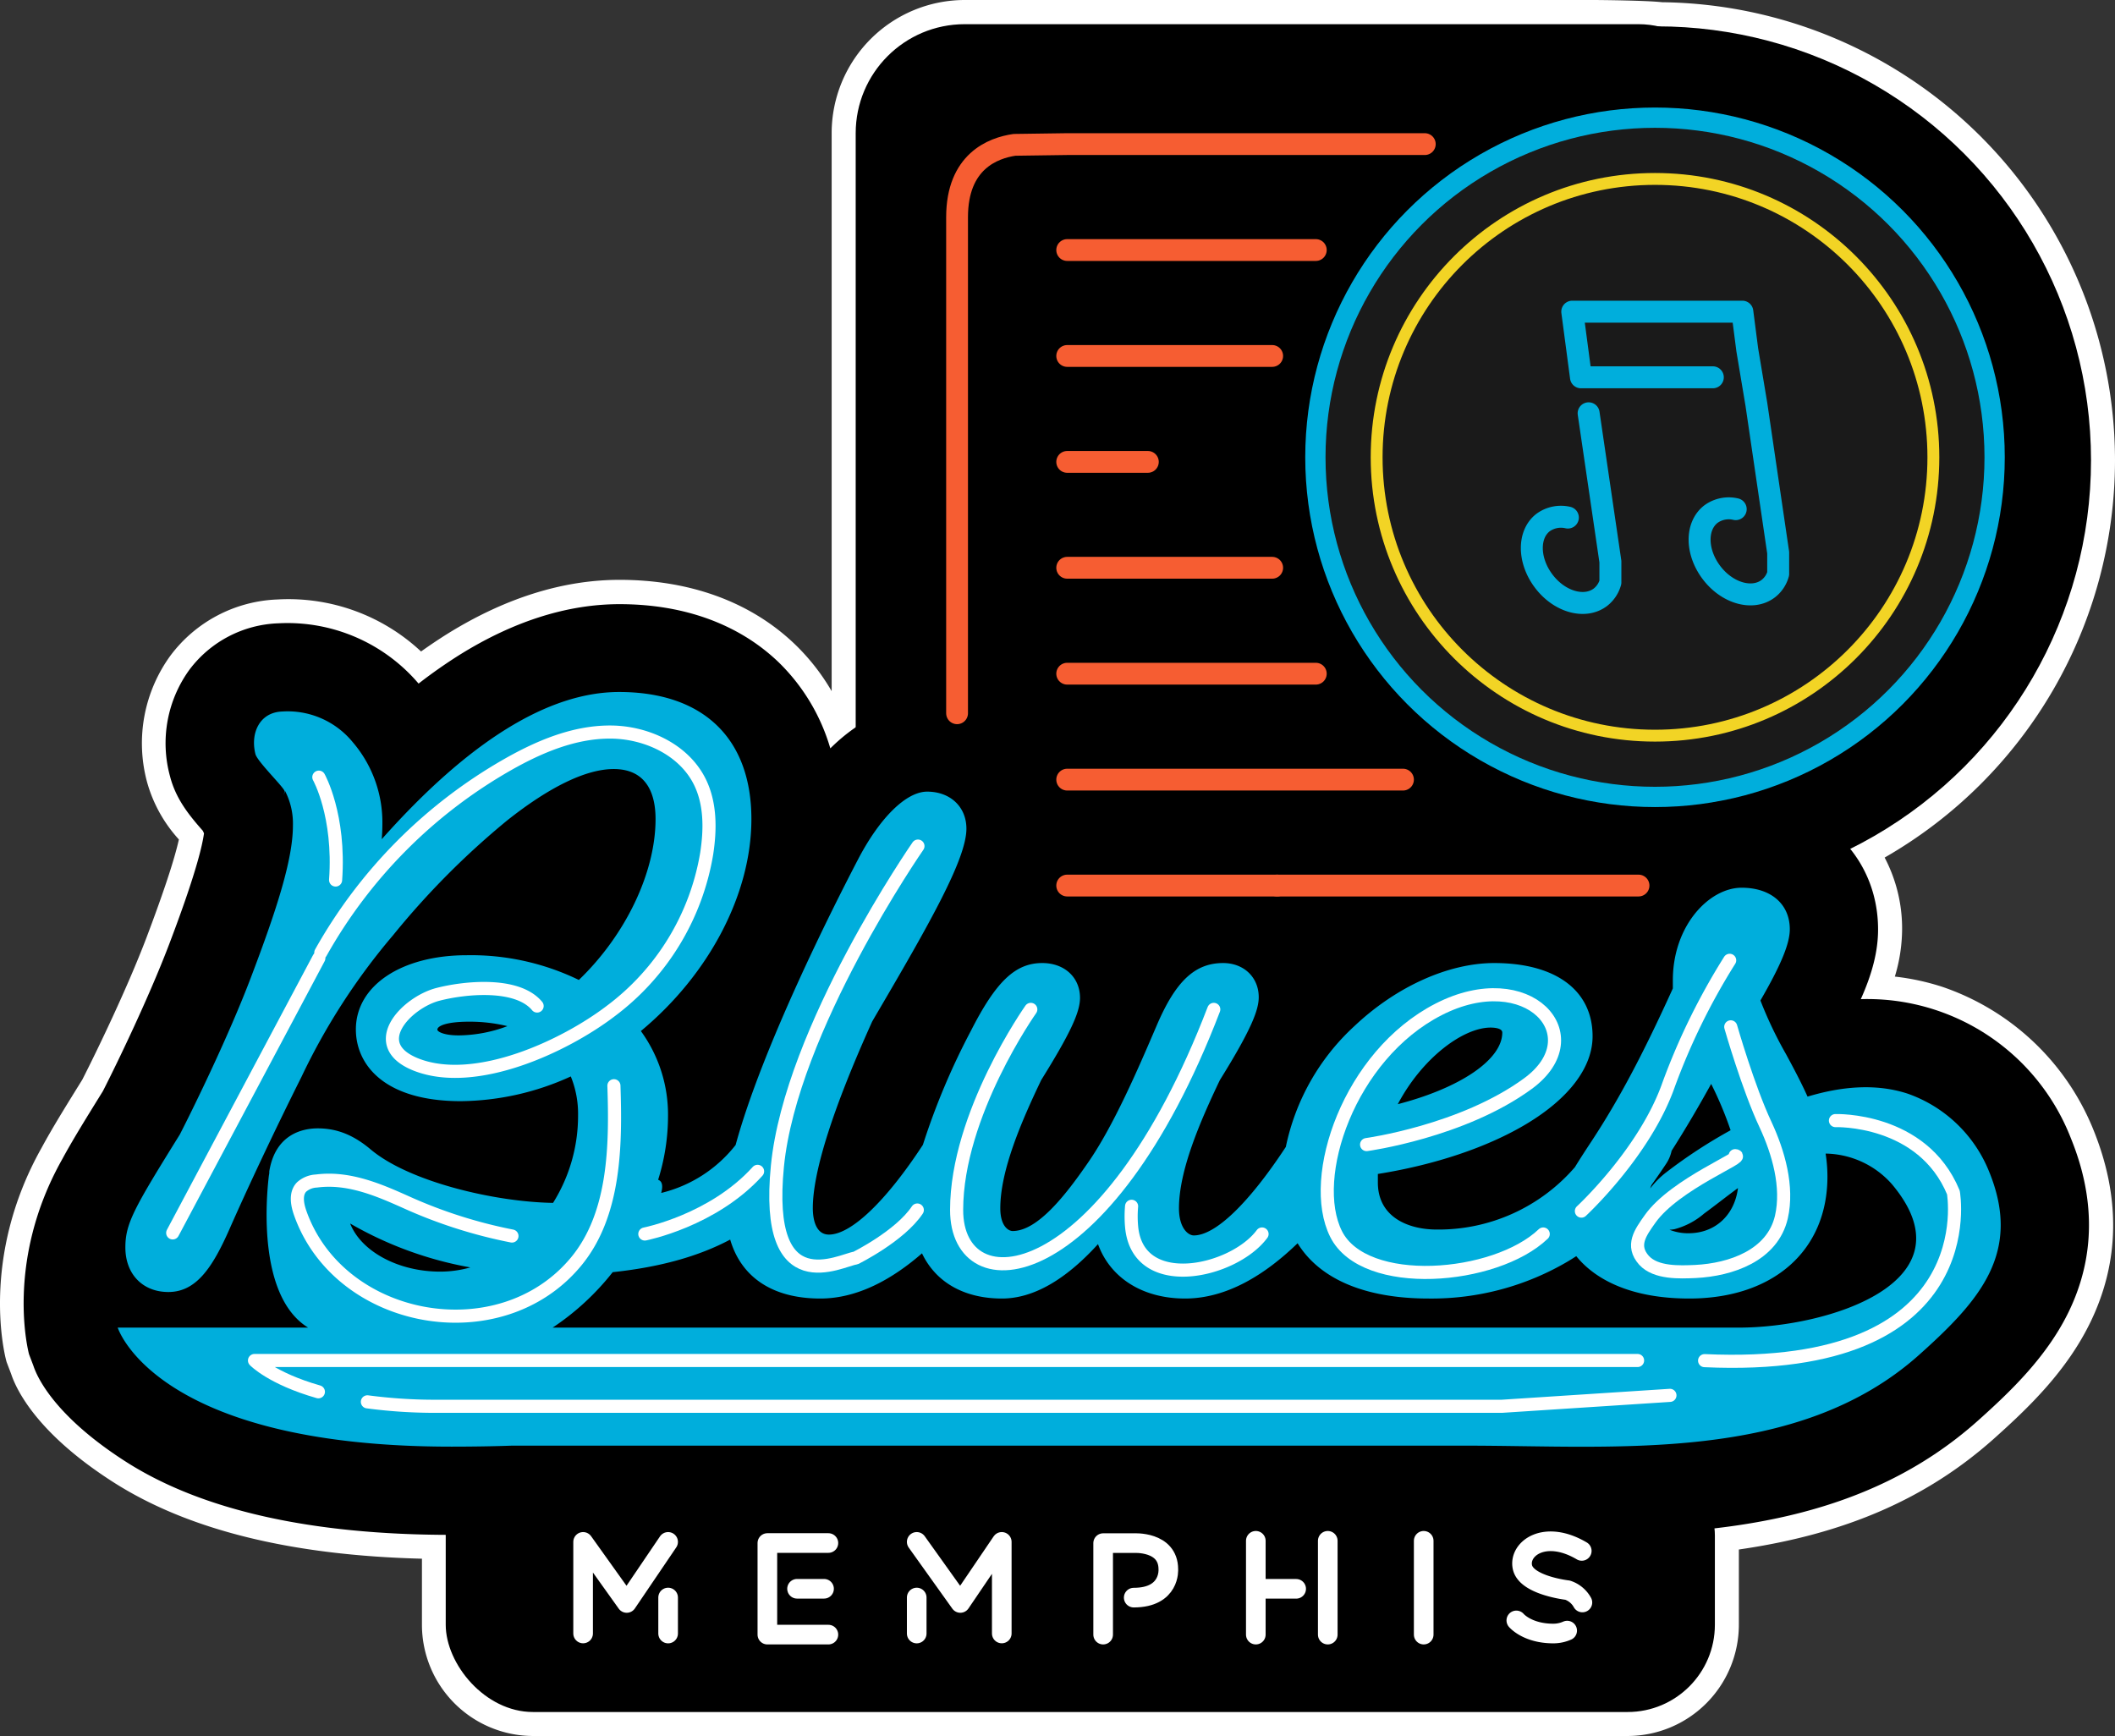 <?xml version="1.0" encoding="UTF-8" standalone="no"?>
<svg
   id="Layer_1"
   data-name="Layer 1"
   version="1.1"
   width="427.683"
   height="351.04"
   sodipodi:docname="MEM.svg"
   inkscape:version="1.1.1 (3bf5ae0d25, 2021-09-20)"
   xmlns:inkscape="http://www.inkscape.org/namespaces/inkscape"
   xmlns:sodipodi="http://sodipodi.sourceforge.net/DTD/sodipodi-0.dtd"
   xmlns="http://www.w3.org/2000/svg"
   xmlns:svg="http://www.w3.org/2000/svg">
  <rect width="100%" height="100%" fill="#333333" stroke="none"/>
  <sodipodi:namedview
     id="namedview59"
     pagecolor="#ffffff"
     bordercolor="#666666"
     borderopacity="1.0"
     inkscape:pageshadow="2"
     inkscape:pageopacity="0.0"
     inkscape:pagecheckerboard="0"
     showgrid="false"
     inkscape:zoom="1.5006681"
     inkscape:cx="114.28243"
     inkscape:cy="154.93099"
     inkscape:window-width="1920"
     inkscape:window-height="1017"
     inkscape:window-x="-8"
     inkscape:window-y="-8"
     inkscape:window-maximized="1"
     inkscape:current-layer="Layer_1" />
  <defs
     id="defs4">
    <style
       id="style2">.cls-10,.cls-5,.cls-6,.cls-8,.cls-9{fill:none}.cls-5,.cls-6{stroke:#fff}.cls-10,.cls-5,.cls-6,.cls-7,.cls-8,.cls-9{stroke-linecap:round;stroke-linejoin:round}.cls-5{stroke-width:2.65px}.cls-6{stroke-width:3.97px}.cls-7,.cls-8{stroke:#f65d32;stroke-width:4.41px}.cls-9{stroke:#f2d425;stroke-width:4.47px}.cls-10{stroke:#00aedc;stroke-width:4.44px}</style>
  </defs>
  <path
     d="M392.793 199.56a48.42 48.42 0 0 0-9.63-2.08 33.42 33.42 0 0 0 1.47-9.57 30.81 30.81 0 0 0-3.53-14.5 92.66 92.66 0 0 0 46.58-80.37A92.71 92.71 0 0 0 336.093.45c-3.3-.38-13.47-.45-13.58-.45h-127.44a26.93 26.93 0 0 0-26.9 26.9v112.86a43.47 43.47 0 0 0-7.4-9.45c-8.89-8.55-21.17-13.06-35.49-13.06-11.41 0-23.1 3.66-34.75 10.88q-2.67 1.67-5.39 3.61a39.23 39.23 0 0 0-29-10.52 28.33 28.33 0 0 0-21.66 11.33 30.11 30.11 0 0 0-4.75 25.58 28.54 28.54 0 0 0 6.44 11.62c-.9 4.07-3.12 10.77-6.61 20-3.85 10.1-9.89 22.62-12.92 28.57-3.42 5.51-6.12 9.87-8.23 13.78-12.61 22.42-7.37 42.26-7.14 43.09a3.09 3.09 0 0 0 .14.43l.83 2.18c1.13 3.41 5.37 12.09 20.54 21.83 15.17 9.74 36.06 14.89 62.54 15.56v13.39a22.51 22.51 0 0 0 22.44 22.46h221.36a22.52 22.52 0 0 0 22.5-22.49v-15.22c21.55-3.11 38-10.29 51.6-22.43 6.9-6.17 14.68-13.6 19.51-23.58 5.92-12.24 6.1-25.35.53-39a50.49 50.49 0 0 0-30.47-28.76z"
     id="path170"
     style="fill:#fff" />
  <rect
     x="90.133"
     y="292.83"
     width="256.64"
     height="53.36"
     rx="17.64"
     id="rect172" />
  <rect
     x="173.033"
     y="4.89"
     width="180.35"
     height="189.17"
     rx="22.05"
     id="rect174" />
  <circle
     cx="335.083"
     cy="93.08"
     r="87.75"
     id="circle176" />
  <circle
     style="fill:#1a1a1a;stroke:#00aedc;stroke-width:4.1;stroke-linecap:round;stroke-linejoin:round;paint-order:stroke fill markers;stroke-opacity:1;stroke-miterlimit:4;stroke-dasharray:none"
     id="path1771"
     cx="334.666"
     cy="92.472"
     r="68.677" />
  <path
     d="M418.763 230.17a44.17 44.17 0 0 0-42.48-28.13c2.38-5.31 3.49-9.82 3.49-14.1 0-15-11.86-26.25-27.59-26.25-8.75 0-17.25 4.32-23.33 11.86a36.68 36.68 0 0 0-5.09 8.43c-6-3.36-13.26-5.07-21.59-5.07-11.17 0-23 4.14-33.39 11.7a25 25 0 0 0-21.39-11.7 27.69 27.69 0 0 0-18.74 7 25.51 25.51 0 0 0-16.82-6.93 31.63 31.63 0 0 0 1.5-9.3c0-14.21-11.33-25.35-25.8-25.35-6.93 0-13.67 3.1-19.63 9a39.88 39.88 0 0 0-10.49-17.45c-8-7.66-19.08-11.71-32.13-11.71-10.49 0-21.32 3.41-32.19 10.15a102.73 102.73 0 0 0-8.45 5.91 34.81 34.81 0 0 0-28.34-12.19 23.5 23.5 0 0 0-18 9.39 25.3 25.3 0 0 0-3.94 21.48c1.16 4.57 3.8 7.86 6.65 11.08l.24.52c-.85 6.12-5.63 18.71-7.23 22.91-4 10.41-10.16 23.24-13.22 29.23-3.45 5.57-6.16 9.94-8.21 13.74-11.81 20.95-6.72 39.46-6.72 39.46l.87 2.29c1 3.08 5.09 10.69 18.59 19.36 15.36 9.87 37.53 14.87 65.88 14.87 4.45 0 8.66-.07 12.52-.2h192.76c3.54 0 7.16.05 11 .1h.13c3.87.05 7.87.11 12 .11 28.31 0 57.64-2.8 80.36-23.12 6.56-5.87 13.94-12.9 18.38-22.09 5.26-10.91 5.42-22.69.4-35z"
     id="path178" />
  <path
     d="M402.233 236.93a27.58 27.58 0 0 0-16.48-15.78c-6.55-2.14-13.55-1.41-20.24.6-1.35-3-2.88-5.86-4.35-8.58a81.25 81.25 0 0 1-5.18-10.86c4.15-7.17 5.94-11.5 5.94-14.4 0-5.1-3.83-8.4-9.74-8.4-6.58 0-13.91 7.68-13.91 18.7v1.66c-6.19 13.65-11 22.61-16.4 30.84-1.32 2-2.45 3.74-3.4 5.3a36.43 36.43 0 0 1-27.94 12.62c-5.76 0-11.91-2.5-11.91-9.52v-1.72c11.61-1.85 22.23-5.43 30.05-10.12 8.62-5.17 13.37-11.46 13.37-17.72 0-9.27-7.43-14.81-19.89-14.81-9.25 0-19.81 4.76-28.24 12.72a45.74 45.74 0 0 0-13.9 24.46c-7.49 11.4-14.24 17.9-18.61 17.9-1.14 0-3-1.49-3-5.49 0-7.59 4.18-17.35 8.27-25.92 6.52-10.47 7.86-14.28 7.86-16.77 0-4-3-6.9-7.2-6.9-5.72 0-9.62 3.68-13.46 12.69-3.68 8.58-8.71 20.33-14 27.87-4.38 6.35-10.06 13.63-15.1 13.63-.86 0-2.5-1-2.5-4.6 0-7.59 4.17-17.35 8.27-25.92 5.79-9.31 7.85-13.66 7.85-16.62 0-4.15-3.14-7.05-7.64-7.05-5.44 0-9.36 3.73-14.45 13.76a142 142 0 0 0-9.68 23c-7.44 11.38-14.51 18.15-19 18.15-2.94 0-3.26-3.74-3.26-5.35 0-7.31 4-20 12-37.73l.58-1c11.16-19 18.48-31.93 18.48-38 0-4.41-3.26-7.49-7.94-7.49-4.23 0-9.59 5.27-14 13.75-5.07 9.72-19.36 38-24.73 57.7a27.27 27.27 0 0 1-15.05 9.7c.42-1.56.15-2.39-.62-2.66a43.1 43.1 0 0 0 2-12.93 28.73 28.73 0 0 0-5.49-17.15c13.83-11.48 22.35-27.74 22.35-42.86 0-16.33-9.75-25.7-26.75-25.7-14.3 0-30.43 10-48 29.77.08-1 .13-2.09.13-3.17a24.9 24.9 0 0 0-6-16.46 17 17 0 0 0-14.31-6.19c-4.56.19-6.42 4.43-5.36 8.61.41 1.57 6.06 7 5.9 7.56l-.2.73.3-.82a14.37 14.37 0 0 1 1.58 7c0 6.93-3.41 17.32-8.53 30.79-4.63 12.16-11.9 26.91-14.35 31.68-9.33 15-11 18-11 22.83 0 5.38 3.5 9 8.69 9 5.63 0 8.92-4.9 12.41-12.83s9-19.67 14.47-30.59a130.31 130.31 0 0 1 18.56-28.72 162.09 162.09 0 0 1 23.05-23.2c8.58-6.81 16-10.41 21.56-10.41 7 0 8.47 5.5 8.47 10.11 0 10.82-6.05 23.45-15.51 32.54a49.93 49.93 0 0 0-22.67-5c-13.2 0-22.42 6.15-22.42 15 0 7 5.57 14.51 21.23 14.51a54.53 54.53 0 0 0 22.23-5 20 20 0 0 1 1.47 7.85 33.16 33.16 0 0 1-5.06 17.72c-11.89-.2-29-4.27-36.77-10.72-3.54-3-6.88-4.35-10.83-4.35-2.68 0-8.51.92-9.78 8.69v.25c0 .24-.07.49-.1.74-.54 4.64-2.22 24.34 7.95 30.61h-38.5s7.5 24.07 67.48 24.07c4.51 0 8.56-.07 12.21-.2h193c30.4 0 67 3.61 91.58-18.36 12.36-11.04 20.82-20.74 14.16-37.04zm-100.8-29.14c.24 0 2.35 0 2.35 1 0 5.49-8.51 11.22-21.13 14.49 4.97-9.39 13.23-15.49 18.78-15.49zm-208.69 1.58c-3 0-4.3-.76-4.3-1.16 0-.8 2-1.61 6.39-1.61a32.05 32.05 0 0 1 7.77.9 28.55 28.55 0 0 1-9.86 1.87zm241.22 30.24c1-1.39 2-2.84 3-4.35a7.47 7.47 0 0 0 1.06-2.56c2.87-4.5 5.5-9 8-13.52a73.82 73.82 0 0 1 3.93 9.37 101.91 101.91 0 0 0-13 8.5 17.11 17.11 0 0 0-3.26 3.27c.07-.22.16-.46.27-.71zm17.48.63c-.68 5.46-4.6 9.14-10 9.14a10.13 10.13 0 0 1-3.85-.71 7.18 7.18 0 0 0 1-.11 15 15 0 0 0 6-3.16c2.31-1.69 4.55-3.48 6.85-5.16zm-256.33 16.05a22.5 22.5 0 0 1-6.1.85c-8.56 0-16-4.12-18.21-9.73a74.68 74.68 0 0 0 24.31 8.88zm256.57 12.17h-239.93a52.19 52.19 0 0 0 12.14-11.21c9.4-1 17.25-3.13 23.76-6.59 2.25 7.66 8.62 11.92 18.23 11.92 7.55 0 14.57-3.93 20.56-9.14a15.33 15.33 0 0 0 3.08 4.37c3.16 3.12 7.68 4.77 13.08 4.77 6.28 0 12.8-3.71 19.43-11 2.47 6.82 9 11 17.6 11 8.41 0 16.15-4.78 22.76-11.18 4.45 7.22 13.58 11.18 26.5 11.18a54.28 54.28 0 0 0 28.14-7.5c.57-.34 1.15-.7 1.71-1.07 4 4.95 11.42 8.57 22.84 8.57 17 0 27.95-9.68 27.95-24.66a29.77 29.77 0 0 0-.37-4.65 18.26 18.26 0 0 1 13.42 6.2c16.63 19.82-13.03 28.99-30.9 28.99z"
     id="path180"
     style="fill:#00aedc" />
  <path
     class="cls-5"
     id="line182"
     style="fill:none;stroke:#fff;stroke-width:2.65px;stroke-linecap:round;stroke-linejoin:round"
     d="m64.473 193.75-29.55 55.56" />
  <path
     class="cls-5"
     d="M64.473 157.15s4.33 7.7 3.39 20.8"
     id="path184"
     style="fill:none;stroke:#fff;stroke-width:2.65px;stroke-linecap:round;stroke-linejoin:round" />
  <path
     class="cls-5"
     d="M64.873 192.64a100.16 100.16 0 0 1 37.86-38.07c6.35-3.6 13.34-6.55 20.64-6.54 7.3.01 14.94 3.55 18.16 10.1 2.16 4.4 2.12 9.57 1.38 14.42a50 50 0 0 1-19.47 31.94c-9.35 7.11-27.1 15.36-39.05 10.88-10.57-4-2.21-12.65 4.17-14.3 5.27-1.37 16-2.52 20.05 2.36"
     id="path186"
     style="fill:none;stroke:#fff;stroke-width:2.65px;stroke-linecap:round;stroke-linejoin:round" />
  <path
     class="cls-5"
     d="M124.143 219.55c.4 12 .26 26-7.64 35.55-15.38 18.61-47.9 12.62-55.8-9.82-.61-1.74-1-3.9.27-5.24a4.81 4.81 0 0 1 3-1.22c6.48-.85 12.56 1.77 18.32 4.36a97.57 97.57 0 0 0 21.23 6.76"
     id="path188"
     style="fill:none;stroke:#fff;stroke-width:2.65px;stroke-linecap:round;stroke-linejoin:round" />
  <path
     class="cls-5"
     d="M185.623 171.09s-25.69 37-28.42 64.73c-2.73 27.73 12.72 19 15.81 18.57 0 0 8.95-4.42 12.48-9.71"
     id="path190"
     style="fill:none;stroke:#fff;stroke-width:2.65px;stroke-linecap:round;stroke-linejoin:round" />
  <path
     class="cls-5"
     d="M208.443 204.11s-15 21.17-15 40.57 30 16.76 52-40.57"
     id="path192"
     style="fill:none;stroke:#fff;stroke-width:2.65px;stroke-linecap:round;stroke-linejoin:round" />
  <path
     class="cls-5"
     d="M228.823 243.93a23.18 23.18 0 0 0 0 4.08c1.18 13.64 20.62 9.3 26.38 1.52"
     id="path194"
     style="fill:none;stroke:#fff;stroke-width:2.65px;stroke-linecap:round;stroke-linejoin:round" />
  <path
     class="cls-5"
     d="M276.343 231.45s19.41-2.64 32.64-12.34 0-24.26-18.08-15c-18.08 9.26-26.46 34-20.73 45.42 5.73 11.42 32.19 9.26 41.89 0"
     id="path196"
     style="fill:none;stroke:#fff;stroke-width:2.65px;stroke-linecap:round;stroke-linejoin:round" />
  <path
     class="cls-5"
     d="M319.783 244.9s12.84-11.86 17.64-25.57a133.69 133.69 0 0 1 12.34-25.14"
     id="path198"
     style="fill:none;stroke:#fff;stroke-width:2.65px;stroke-linecap:round;stroke-linejoin:round" />
  <path
     class="cls-5"
     d="M349.983 207.64s3.53 12.35 7.06 19.84c2.58 5.56 4.58 12.49 3.18 18.63-1.81 7.79-10.23 10.64-17.36 11-3.22.14-8 .36-10.41-2.25-2.68-3-.74-5.61 1.22-8.38 5.06-7.14 19.64-12.71 17.2-12.79"
     id="path200"
     style="fill:none;stroke:#fff;stroke-width:2.65px;stroke-linecap:round;stroke-linejoin:round" />
  <path
     class="cls-5"
     d="M74.293 283.47a104.41 104.41 0 0 0 14.21.9h215.18l34-2.21"
     id="path202"
     style="fill:none;stroke:#fff;stroke-width:2.65px;stroke-linecap:round;stroke-linejoin:round" />
  <path
     class="cls-5"
     d="M331.143 275.11H51.463s3.44 3.62 12.92 6.33"
     id="path204"
     style="fill:none;stroke:#fff;stroke-width:2.65px;stroke-linecap:round;stroke-linejoin:round" />
  <path
     class="cls-5"
     d="M371.153 226.6s17.6-.6 23.85 14.54c0 0 6.58 36.61-50.31 34"
     id="path206"
     style="fill:none;stroke:#fff;stroke-width:2.65px;stroke-linecap:round;stroke-linejoin:round" />
  <path
     class="cls-5"
     d="M130.393 249.53s13.76-2.68 22.8-12.67"
     id="path208"
     style="fill:none;stroke:#fff;stroke-width:2.65px;stroke-linecap:round;stroke-linejoin:round" />
  <path
     class="cls-6"
     id="line210"
     style="fill:none;stroke:#fff;stroke-width:3.97px;stroke-linecap:round;stroke-linejoin:round"
     d="M135.103 323.04v7.28" />
  <path
     class="cls-6"
     id="polyline212"
     style="fill:none;stroke:#fff;stroke-width:3.97px;stroke-linecap:round;stroke-linejoin:round"
     transform="translate(-279.377 -184.96)"
     d="M397.29 515.27v-18.52l8.82 12.35 8.37-12.35" />
  <path
     class="cls-6"
     id="polyline214"
     style="fill:none;stroke:#fff;stroke-width:3.97px;stroke-linecap:round;stroke-linejoin:round"
     transform="translate(-279.377 -184.96)"
     d="m464.75 496.75 8.82 12.35 8.38-12.35v18.52" />
  <path
     class="cls-6"
     id="line216"
     style="fill:none;stroke:#fff;stroke-width:3.97px;stroke-linecap:round;stroke-linejoin:round"
     d="M185.373 330.32v-7.28" />
  <path
     class="cls-6"
     id="polyline218"
     style="fill:none;stroke:#fff;stroke-width:3.97px;stroke-linecap:round;stroke-linejoin:round"
     transform="translate(-279.377 -184.96)"
     d="M446.89 515.5h-12.34v-18.52h12.34" />
  <path
     class="cls-6"
     id="line220"
     style="fill:none;stroke:#fff;stroke-width:3.97px;stroke-linecap:round;stroke-linejoin:round"
     d="M161.173 321.27h5.46" />
  <path
     class="cls-6"
     d="M223.073 330.54v-18.5h6.18s7-.45 7 5.29c0 0 .44 5.73-7 5.73h.09"
     id="path222"
     style="fill:none;stroke:#fff;stroke-width:3.97px;stroke-linecap:round;stroke-linejoin:round" />
  <path
     class="cls-6"
     id="line224"
     style="fill:none;stroke:#fff;stroke-width:3.97px;stroke-linecap:round;stroke-linejoin:round"
     d="M253.943 311.57v18.97" />
  <path
     class="cls-6"
     id="line226"
     style="fill:none;stroke:#fff;stroke-width:3.97px;stroke-linecap:round;stroke-linejoin:round"
     d="M268.493 311.57v18.97" />
  <path
     class="cls-6"
     id="line228"
     style="fill:none;stroke:#fff;stroke-width:3.97px;stroke-linecap:round;stroke-linejoin:round"
     d="M254.383 321.28h7.72" />
  <path
     class="cls-6"
     id="line230"
     style="fill:none;stroke:#fff;stroke-width:3.97px;stroke-linecap:round;stroke-linejoin:round"
     d="M287.893 311.57v18.97" />
  <path
     class="cls-6"
     d="M319.983 324.04a5.32 5.32 0 0 0-3-2.49s-8.34-.94-9.13-4.66c-.79-3.72 4.51-7.69 12-3.28"
     id="path232"
     style="fill:none;stroke:#fff;stroke-width:3.97px;stroke-linecap:round;stroke-linejoin:round" />
  <path
     class="cls-6"
     d="M306.623 327.67s2.21 2.65 7.5 2.65a6.92 6.92 0 0 0 2.78-.59"
     id="path234"
     style="fill:none;stroke:#fff;stroke-width:3.97px;stroke-linecap:round;stroke-linejoin:round" />
  <path
     class="cls-7"
     id="line236"
     style="stroke:#f65d32;stroke-width:4.41px;stroke-linecap:round;stroke-linejoin:round"
     d="M283.703 157.65h-67.9" />
  <path
     class="cls-8"
     id="line238"
     style="fill:none;stroke:#f65d32;stroke-width:4.41px;stroke-linecap:round;stroke-linejoin:round"
     d="M258.243 179.07h-42.44" />
  <path
     class="cls-8"
     id="line240"
     style="fill:none;stroke:#f65d32;stroke-width:4.41px;stroke-linecap:round;stroke-linejoin:round"
     d="M331.333 179.07h-73.09" />
  <path
     class="cls-7"
     id="line242"
     style="stroke:#f65d32;stroke-width:4.41px;stroke-linecap:round;stroke-linejoin:round"
     d="M266.073 136.23h-50.27" />
  <path
     class="cls-7"
     id="line244"
     style="stroke:#f65d32;stroke-width:4.41px;stroke-linecap:round;stroke-linejoin:round"
     d="M257.253 114.81h-41.45" />
  <path
     class="cls-7"
     id="line246"
     style="stroke:#f65d32;stroke-width:4.41px;stroke-linecap:round;stroke-linejoin:round"
     d="M232.113 93.4h-16.31" />
  <path
     class="cls-7"
     id="line248"
     style="stroke:#f65d32;stroke-width:4.41px;stroke-linecap:round;stroke-linejoin:round"
     d="M257.253 71.98h-41.45" />
  <path
     class="cls-7"
     id="line250"
     style="stroke:#f65d32;stroke-width:4.41px;stroke-linecap:round;stroke-linejoin:round"
     d="M266.073 50.56h-50.27" />
  <path
     class="cls-8"
     d="M193.533 144.23V43.92c0-11.29 7.27-14 11.61-14.63l10.66-.15h72.31"
     id="path252"
     style="fill:none;stroke:#f65d32;stroke-width:4.41px;stroke-linecap:round;stroke-linejoin:round" />
  <path
     class="cls-10"
     d="m 346.355,76.295 h -26.66 l -1.76,-13.27 h 34.39 l 1,7.73 1.84,11 4.41,30 v 4.27 a 5.72,5.72 0 0 1 -2,3 c -3.12,2.4 -8.25,1 -11.45,-3.19 -3.2,-4.19 -3.26,-9.48 -0.14,-11.88 a 6.12,6.12 0 0 1 5,-1"
     id="path274"
     style="fill:none;stroke:#00aedc;stroke-width:4.44px;stroke-linecap:round;stroke-linejoin:round" />
  <path
     class="cls-10"
     d="m 321.245,83.575 4.4,30 v 4.18 a 5.84,5.84 0 0 1 -2,3 c -3.13,2.4 -8.25,1 -11.45,-3.2 -3.2,-4.2 -3.25,-9.53 -0.15,-11.9 a 6.15,6.15 0 0 1 5,-1"
     id="path276"
     style="fill:none;stroke:#00aedc;stroke-width:4.44px;stroke-linecap:round;stroke-linejoin:round" />
  <circle
     style="fill:none;stroke:#f2d425;stroke-width:2.4;stroke-linecap:round;stroke-linejoin:round;stroke-miterlimit:4;stroke-dasharray:none;stroke-opacity:1;paint-order:stroke fill markers"
     id="circle5876"
     cx="334.666"
     cy="92.472"
     r="56.289" />
</svg>
